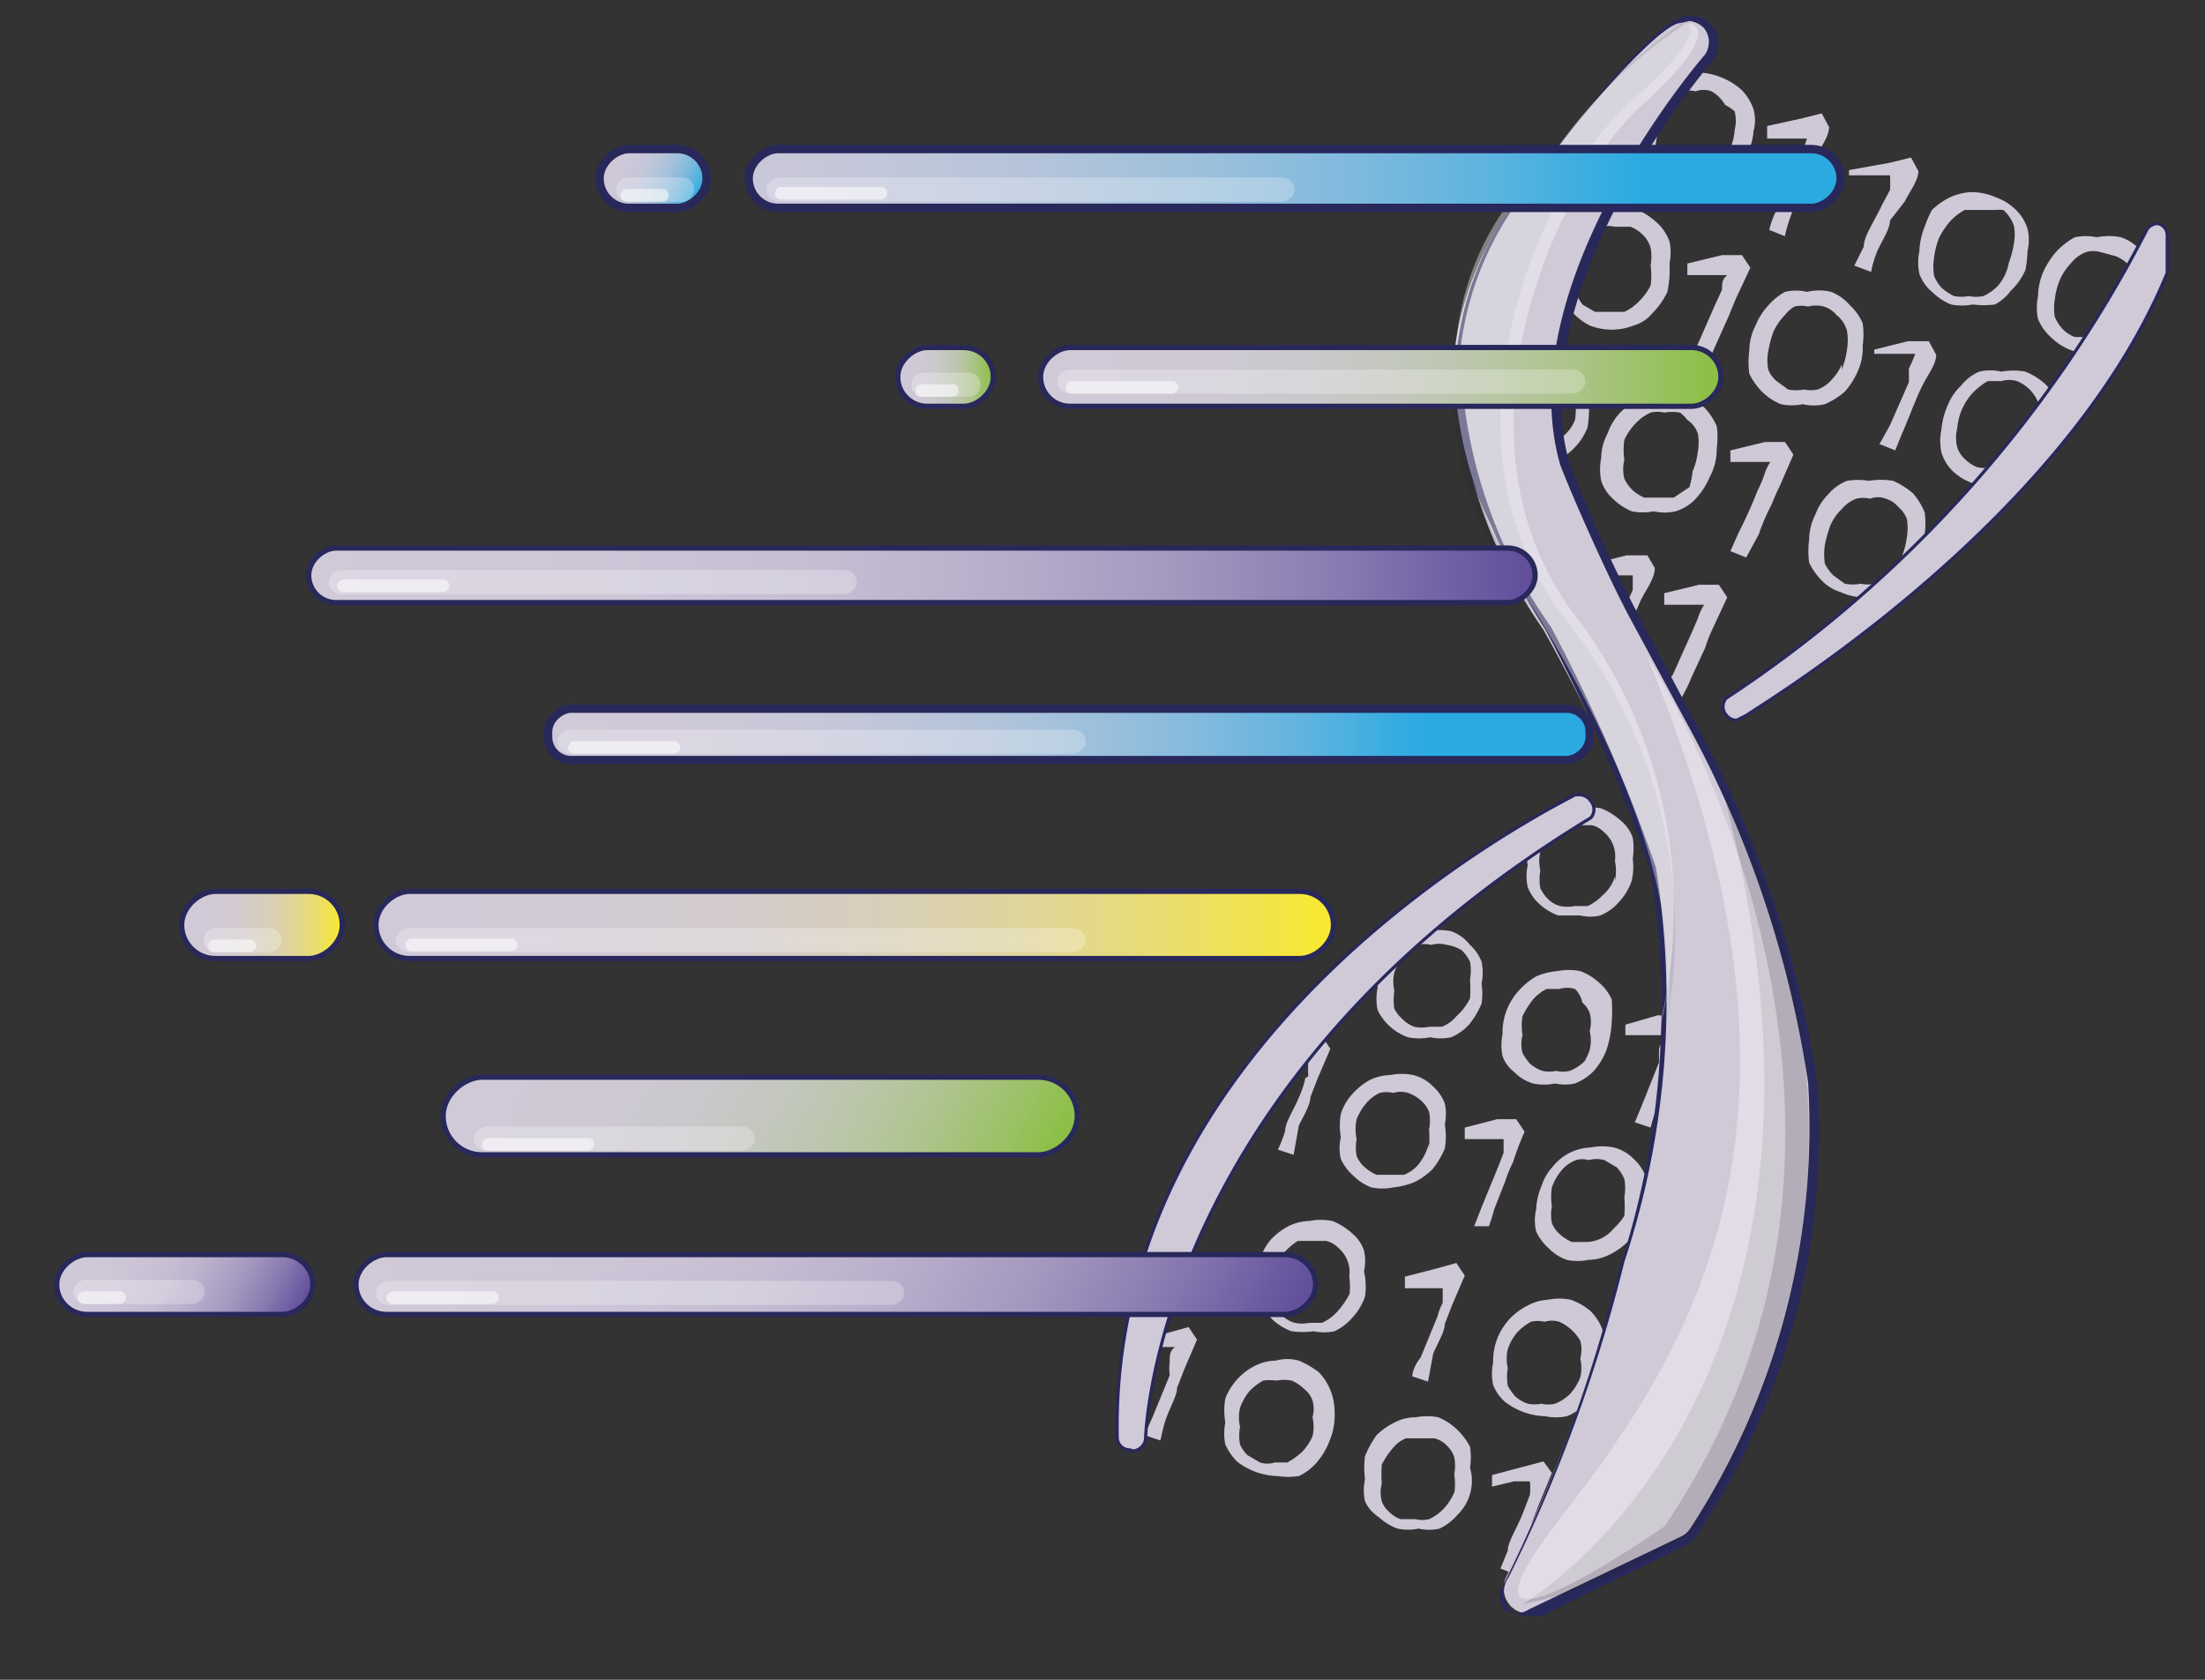 <svg id="Layer_1" data-name="Layer 1" xmlns="http://www.w3.org/2000/svg" xmlns:xlink="http://www.w3.org/1999/xlink" viewBox="0 0 21 16"><rect x="0" y="0" width="21" height="16" fill="#333333" stroke="none"/><defs><style>.cls-1{fill:#cfc8d7;}.cls-2{fill:url(#linear-gradient);}.cls-3{fill:#28285b;}.cls-4{fill:url(#linear-gradient-2);}.cls-5{fill:none;stroke-width:0.03px;}.cls-10,.cls-11,.cls-12,.cls-13,.cls-14,.cls-15,.cls-16,.cls-17,.cls-18,.cls-19,.cls-5,.cls-9{stroke:#28285b;stroke-miterlimit:10;}.cls-20,.cls-6{fill:#1d1d1b;}.cls-6{opacity:0.09;}.cls-21,.cls-22,.cls-23,.cls-7{fill:#fff;}.cls-7{opacity:0.39;}.cls-8{fill:url(#linear-gradient-3);}.cls-10,.cls-13,.cls-15,.cls-16,.cls-17,.cls-18,.cls-19,.cls-9{stroke-width:0.05px;}.cls-9{fill:url(#linear-gradient-4);}.cls-10{fill:url(#linear-gradient-5);}.cls-11,.cls-12,.cls-14{stroke-width:0.08px;}.cls-11{fill:url(#linear-gradient-6);}.cls-12{fill:url(#linear-gradient-7);}.cls-13{fill:url(#linear-gradient-8);}.cls-14{fill:url(#linear-gradient-9);}.cls-15{fill:url(#linear-gradient-10);}.cls-16{fill:url(#linear-gradient-11);}.cls-17{fill:url(#linear-gradient-12);}.cls-18{fill:url(#linear-gradient-13);}.cls-19{fill:url(#linear-gradient-14);}.cls-20{opacity:0.16;}.cls-21{opacity:0.36;}.cls-22{opacity:0.26;}.cls-23{opacity:0.55;}</style><linearGradient id="linear-gradient" x1="11.62" y1="15.91" x2="16.29" y2="6.08" gradientUnits="userSpaceOnUse"><stop offset="0" stop-color="#d0c9d8"/><stop offset="0.87" stop-color="#d0c9d8"/><stop offset="0.99" stop-color="#d0c9d8"/></linearGradient><linearGradient id="linear-gradient-2" x1="11.67" y1="10.17" x2="18.9" y2="4.27" xlink:href="#linear-gradient"/><linearGradient id="linear-gradient-3" x1="16.76" y1="7.85" x2="12.53" y2="10.89" xlink:href="#linear-gradient"/><linearGradient id="linear-gradient-4" x1="4.33" y1="10.34" x2="11.58" y2="14.11" gradientTransform="translate(20.19 4.27) rotate(90)" gradientUnits="userSpaceOnUse"><stop offset="0" stop-color="#d0c9d8"/><stop offset="0.24" stop-color="#cdc6d7"/><stop offset="0.42" stop-color="#c5bdd2"/><stop offset="0.57" stop-color="#b7adca"/><stop offset="0.71" stop-color="#a397bf"/><stop offset="0.84" stop-color="#897bb1"/><stop offset="0.96" stop-color="#6a58a0"/><stop offset="0.99" stop-color="#63509c"/></linearGradient><linearGradient id="linear-gradient-5" x1="0.77" y1="11.71" x2="2.75" y2="12.74" gradientTransform="translate(13.99 10.47) rotate(90)" xlink:href="#linear-gradient-4"/><linearGradient id="linear-gradient-6" x1="3.7" y1="1.7" x2="15.8" y2="1.7" gradientTransform="translate(14.03 -10.63) rotate(90)" gradientUnits="userSpaceOnUse"><stop offset="0" stop-color="#d0c9d8"/><stop offset="0.22" stop-color="#cdc8d8"/><stop offset="0.37" stop-color="#c4c7d9"/><stop offset="0.51" stop-color="#b4c4da"/><stop offset="0.63" stop-color="#9ec0db"/><stop offset="0.75" stop-color="#82badd"/><stop offset="0.86" stop-color="#5fb4df"/><stop offset="0.96" stop-color="#36ace1"/><stop offset="0.99" stop-color="#2baae2"/></linearGradient><linearGradient id="linear-gradient-7" x1="5.79" y1="1.48" x2="6.65" y2="1.92" gradientTransform="translate(7.92 -4.52) rotate(90)" xlink:href="#linear-gradient-6"/><linearGradient id="linear-gradient-8" x1="4.83" y1="9.38" x2="9.65" y2="11.89" gradientTransform="translate(17.87 3.4) rotate(90)" gradientUnits="userSpaceOnUse"><stop offset="0" stop-color="#d0c9d8"/><stop offset="0.23" stop-color="#cfc9d5"/><stop offset="0.39" stop-color="#cac8cc"/><stop offset="0.53" stop-color="#c3c7bc"/><stop offset="0.66" stop-color="#b9c6a6"/><stop offset="0.78" stop-color="#acc48a"/><stop offset="0.89" stop-color="#9cc167"/><stop offset="0.99" stop-color="#8cbf44"/></linearGradient><linearGradient id="linear-gradient-9" x1="4.82" y1="6.95" x2="13.66" y2="7.04" gradientTransform="translate(17.18 -3.18) rotate(90)" xlink:href="#linear-gradient-6"/><linearGradient id="linear-gradient-10" x1="2.94" y1="5.48" x2="14.62" y2="5.48" gradientTransform="translate(14.26 -3.3) rotate(90)" xlink:href="#linear-gradient-4"/><linearGradient id="linear-gradient-11" x1="9.91" y1="3.58" x2="16.39" y2="3.58" gradientTransform="translate(16.74 -9.57) rotate(90)" xlink:href="#linear-gradient-8"/><linearGradient id="linear-gradient-12" x1="8.55" y1="3.58" x2="9.46" y2="3.58" gradientTransform="translate(12.59 -5.42) rotate(90)" xlink:href="#linear-gradient-8"/><linearGradient id="linear-gradient-13" x1="3.58" y1="8.81" x2="12.7" y2="8.81" gradientTransform="translate(16.95 0.67) rotate(90)" gradientUnits="userSpaceOnUse"><stop offset="0" stop-color="#d0c9d8"/><stop offset="0.22" stop-color="#d1cad5"/><stop offset="0.37" stop-color="#d3cbcc"/><stop offset="0.51" stop-color="#d7cebc"/><stop offset="0.63" stop-color="#dcd2a6"/><stop offset="0.74" stop-color="#e3d88a"/><stop offset="0.85" stop-color="#ebde67"/><stop offset="0.96" stop-color="#f5e63e"/><stop offset="0.99" stop-color="#f8e831"/></linearGradient><linearGradient id="linear-gradient-14" x1="1.73" y1="8.81" x2="3.26" y2="8.81" gradientTransform="translate(11.31 6.31) rotate(90)" xlink:href="#linear-gradient-13"/></defs><path class="cls-1" d="M15.54,8.39a.56.56,0,0,1-.12.2.46.46,0,0,1-.18.13.41.41,0,0,1-.19,0l-.21,0a.54.54,0,0,1-.18-.11.42.42,0,0,1-.11-.16.49.49,0,0,1,0-.21.57.57,0,0,1,0-.22.67.67,0,0,1,.12-.2.61.61,0,0,1,.16-.12.46.46,0,0,1,.2,0,.56.56,0,0,1,.22,0,.62.62,0,0,1,.19.12.36.36,0,0,1,.11.16.65.65,0,0,1,0,.2A.59.59,0,0,1,15.54,8.39Zm-.16,0a.46.46,0,0,0,0-.19.3.3,0,0,0-.1-.27.24.24,0,0,0-.12-.07l-.14,0-.13,0a.45.45,0,0,0-.22.25.39.39,0,0,0,0,.18.47.47,0,0,0,0,.17.36.36,0,0,0,.07.1.24.24,0,0,0,.12.07.35.35,0,0,0,.14,0l.12,0a.45.45,0,0,0,.14-.1A.38.38,0,0,0,15.38,8.35Z"/><path class="cls-1" d="M14.11,9.56a.82.82,0,0,1-.12.2.48.48,0,0,1-.17.12.49.49,0,0,1-.2,0,.52.52,0,0,1-.21,0,.51.51,0,0,1-.29-.26.52.52,0,0,1,0-.21.64.64,0,0,1,.05-.23A.45.45,0,0,1,13.24,9l.16-.13a.65.65,0,0,1,.2,0,.54.54,0,0,1,.22,0A.4.4,0,0,1,14,9a.42.42,0,0,1,.11.16.52.52,0,0,1,0,.21A.63.63,0,0,1,14.11,9.56ZM14,9.51a1.16,1.16,0,0,0,0-.18.47.47,0,0,0,0-.17.38.38,0,0,0-.08-.11A.41.41,0,0,0,13.78,9a.28.28,0,0,0-.15,0,.28.28,0,0,0-.13,0,.38.38,0,0,0-.13.1.51.51,0,0,0-.09.16.39.39,0,0,0,0,.18.51.51,0,0,0,0,.17.35.35,0,0,0,.08.1.3.3,0,0,0,.11.07.34.34,0,0,0,.14,0l.12,0a.33.33,0,0,0,.14-.1A.56.56,0,0,0,14,9.51Z"/><path class="cls-1" d="M15.3,10a.67.67,0,0,1-.12.2.52.52,0,0,1-.18.12.45.45,0,0,1-.19,0,.52.52,0,0,1-.21,0,.42.42,0,0,1-.18-.11.33.33,0,0,1-.11-.15.52.52,0,0,1,0-.21.59.59,0,0,1,.16-.42.7.7,0,0,1,.16-.13.65.65,0,0,1,.2-.05.57.57,0,0,1,.22,0,.54.54,0,0,1,.18.11.45.45,0,0,1,.12.16,1.55,1.55,0,0,1,0,.21A1,1,0,0,1,15.3,10ZM15.14,10a.39.39,0,0,0,0-.18.32.32,0,0,0,0-.17.23.23,0,0,0-.07-.1A.25.25,0,0,0,15,9.42a.26.26,0,0,0-.15,0l-.12,0a.41.41,0,0,0-.13.1.86.86,0,0,0-.1.16.57.57,0,0,0,0,.18.34.34,0,0,0,0,.17.61.61,0,0,0,.07.1.35.35,0,0,0,.12.07.3.3,0,0,0,.13,0,.28.28,0,0,0,.13,0,.42.42,0,0,0,.14-.09A.51.51,0,0,0,15.14,10Z"/><path class="cls-1" d="M13.76,10.94a.82.82,0,0,1-.12.2.66.66,0,0,1-.17.12.73.73,0,0,1-.2.05.52.52,0,0,1-.21,0,.5.5,0,0,1-.17-.11.48.48,0,0,1-.12-.16.46.46,0,0,1,0-.21.63.63,0,0,1,0-.22.5.5,0,0,1,.11-.19.65.65,0,0,1,.16-.13.46.46,0,0,1,.2-.05.54.54,0,0,1,.22,0,.4.4,0,0,1,.19.11.42.42,0,0,1,.11.16.48.48,0,0,1,0,.2A.68.68,0,0,1,13.76,10.94Zm-.15,0a1.16,1.16,0,0,0,0-.18.43.43,0,0,0,0-.17.28.28,0,0,0-.08-.11.35.35,0,0,0-.12-.07.24.24,0,0,0-.14,0,.28.28,0,0,0-.13,0,.38.38,0,0,0-.13.1.6.6,0,0,0-.09.15.46.46,0,0,0,0,.19.45.45,0,0,0,0,.16.28.28,0,0,0,.08.11.41.41,0,0,0,.11.07l.14,0,.12,0a.33.33,0,0,0,.14-.1A.56.56,0,0,0,13.61,10.89Z"/><path class="cls-1" d="M15.62,11.63a.82.82,0,0,1-.12.2.66.66,0,0,1-.17.12.46.46,0,0,1-.2.05.52.52,0,0,1-.21,0,.45.45,0,0,1-.17-.11.48.48,0,0,1-.12-.16.46.46,0,0,1,0-.21.63.63,0,0,1,.05-.22.5.5,0,0,1,.11-.19.48.48,0,0,1,.36-.18.54.54,0,0,1,.22,0,.4.4,0,0,1,.19.11.42.42,0,0,1,.11.16.48.48,0,0,1,0,.2A.68.68,0,0,1,15.62,11.63Zm-.15-.05a1.16,1.16,0,0,0,0-.18.47.47,0,0,0,0-.17.41.41,0,0,0-.07-.11l-.12-.07a.28.28,0,0,0-.15,0,.21.21,0,0,0-.12,0,.33.33,0,0,0-.14.1.51.51,0,0,0-.09.16.58.58,0,0,0,0,.18.41.41,0,0,0,0,.16.28.28,0,0,0,.08.11.41.41,0,0,0,.11.07l.14,0a.35.35,0,0,0,.26-.13A.56.56,0,0,0,15.47,11.58Z"/><path class="cls-1" d="M15.21,13.17a.67.67,0,0,1-.12.2.38.38,0,0,1-.17.12.49.49,0,0,1-.2,0,.66.66,0,0,1-.39-.14.42.42,0,0,1-.11-.16.52.52,0,0,1,0-.21.59.59,0,0,1,.16-.42.61.61,0,0,1,.16-.12.47.47,0,0,1,.2-.06.57.57,0,0,1,.22,0,.59.59,0,0,1,.19.11.5.5,0,0,1,.11.17.65.65,0,0,1,0,.2A.63.63,0,0,1,15.21,13.17Zm-.16-.05a.39.39,0,0,0,0-.18.32.32,0,0,0,0-.17.44.44,0,0,0-.2-.18.24.24,0,0,0-.14,0,.28.28,0,0,0-.13,0,.57.57,0,0,0-.13.1.51.51,0,0,0-.09.16.39.39,0,0,0,0,.18.51.51,0,0,0,0,.17.61.61,0,0,0,.07.1.35.35,0,0,0,.12.07.32.32,0,0,0,.13,0,.28.28,0,0,0,.13,0,.42.42,0,0,0,.14-.09A.51.51,0,0,0,15.05,13.12Z"/><path class="cls-1" d="M13,12.35a.56.56,0,0,1-.12.2.52.52,0,0,1-.17.13.48.48,0,0,1-.2,0,.76.76,0,0,1-.21,0,.54.54,0,0,1-.18-.11.57.57,0,0,1-.11-.16.52.52,0,0,1,0-.21A.44.44,0,0,1,12,12a.49.49,0,0,1,.11-.2.61.61,0,0,1,.16-.12.46.46,0,0,1,.2-.05.56.56,0,0,1,.22,0,.62.62,0,0,1,.19.12.36.36,0,0,1,.11.16.45.45,0,0,1,0,.2A.63.63,0,0,1,13,12.35Zm-.15,0a.68.68,0,0,0,0-.19.3.3,0,0,0-.1-.27.24.24,0,0,0-.12-.07l-.14,0-.13,0a.63.63,0,0,0-.13.11.38.38,0,0,0-.09.15.39.39,0,0,0,0,.18.47.47,0,0,0,0,.17.36.36,0,0,0,.07.1.29.29,0,0,0,.12.07.35.35,0,0,0,.14,0l.12,0a.45.45,0,0,0,.14-.1A.78.78,0,0,0,12.86,12.31Z"/><path class="cls-1" d="M12.66,13.73a.67.67,0,0,1-.12.2.52.52,0,0,1-.17.13.71.71,0,0,1-.2,0,.66.66,0,0,1-.39-.14.57.57,0,0,1-.11-.16.52.52,0,0,1,0-.21.66.66,0,0,1,0-.23.59.59,0,0,1,.28-.31.46.46,0,0,1,.2-.05.41.41,0,0,1,.22,0,.86.86,0,0,1,.19.11.54.54,0,0,1,.15.37A.63.63,0,0,1,12.66,13.73Zm-.16-.05a.39.39,0,0,0,0-.18.29.29,0,0,0,0-.16.23.23,0,0,0-.08-.11.36.36,0,0,0-.12-.08.36.36,0,0,0-.14,0,.5.5,0,0,0-.13,0,.57.57,0,0,0-.13.1.51.51,0,0,0-.09.16.39.39,0,0,0,0,.18.47.47,0,0,0,0,.17.36.36,0,0,0,.07.1l.12.07a.23.23,0,0,0,.14,0l.12,0a.71.71,0,0,0,.14-.1A.51.51,0,0,0,12.5,13.68Z"/><path class="cls-1" d="M14,14.23a.45.45,0,0,1-.12.2.52.52,0,0,1-.17.13.45.45,0,0,1-.2,0,.49.49,0,0,1-.2,0,.54.54,0,0,1-.18-.11A.36.36,0,0,1,13,14.3a.5.5,0,0,1,0-.21.87.87,0,0,1,0-.22,1,1,0,0,1,.11-.2.66.66,0,0,1,.17-.12.42.42,0,0,1,.2-.05.58.58,0,0,1,.22,0,.57.57,0,0,1,.18.12.61.61,0,0,1,.12.16.64.64,0,0,1,0,.2A.44.44,0,0,1,14,14.23Zm-.15,0a.65.65,0,0,0,0-.19.41.41,0,0,0,0-.16.26.26,0,0,0-.07-.11.24.24,0,0,0-.12-.07l-.15,0-.12,0a.31.31,0,0,0-.13.1.78.78,0,0,0-.1.15,1.16,1.16,0,0,0,0,.18.33.33,0,0,0,0,.17.23.23,0,0,0,.07.1.26.26,0,0,0,.11.07l.14,0a.28.28,0,0,0,.13,0,.45.45,0,0,0,.14-.1A.54.54,0,0,0,13.86,14.19Z"/><path class="cls-1" d="M16,9.14l-.15-.06.07-.17c0-.09.1-.23.16-.4l.05-.12a.6.6,0,0,0,.05-.14h0l-.15,0-.21.05,0-.11.3-.08.19-.05.08.12-.12.28-.07.18c0,.07-.07.16-.11.27Z"/><path class="cls-1" d="M15.72,10.74l-.15-.05.07-.17.16-.4,0-.13.05-.13h0l-.15,0-.22,0,0-.1.31-.09L16,9.69l.07.12c0,.09-.07.19-.11.29a1.5,1.5,0,0,0-.07.17l-.11.28A1.85,1.85,0,0,0,15.72,10.74Z"/><path class="cls-1" d="M14.44,15l-.15-.06.07-.17c0-.09.1-.23.16-.4l.05-.13a.55.55,0,0,0,0-.13h0l-.15,0-.21.05,0-.11.3-.08.19-.05.08.11-.12.29-.07.18c0,.07-.07.16-.11.27Z"/><path class="cls-1" d="M11.05,13.72l-.15-.05.08-.18.16-.39a.55.55,0,0,1,0-.13c0-.06,0-.1.05-.14h0l-.15,0-.21.05,0-.11.31-.08.18-.05.08.12-.12.28-.07.18c0,.07-.06.17-.1.28S11.06,13.7,11.05,13.72Z"/><path class="cls-1" d="M13.6,13.16l-.15-.05s0-.08.08-.18l.16-.39a.55.55,0,0,1,.05-.13c0-.06,0-.1,0-.14h0l-.15,0-.21,0,0-.11.31-.08.18-.05.08.12-.12.28-.07.18c0,.07-.06.17-.11.28Z"/><path class="cls-1" d="M12.32,11l-.15-.05a1.08,1.08,0,0,0,.07-.18c0-.09.1-.22.16-.39s0-.08.06-.13a1.09,1.09,0,0,1,0-.14h0l-.15,0-.21,0,0-.11.3-.08.19-.05.08.12-.12.28-.07.18c0,.07-.06.17-.11.27Z"/><path class="cls-1" d="M14.18,11.68l-.14,0,.07-.18.16-.39.05-.13,0-.13h0l-.15,0-.22,0,0-.11.31-.08.18,0,.08.12a2.49,2.49,0,0,0-.11.29,1,1,0,0,0-.07.17l-.11.28A1.72,1.72,0,0,1,14.18,11.68Z"/><path class="cls-1" d="M16.63,1.48a.57.57,0,0,1-.13.21.94.94,0,0,1-.18.12.52.52,0,0,1-.21,0,.85.85,0,0,1-.22,0,.57.57,0,0,1-.18-.12.45.45,0,0,1-.11-.17.57.57,0,0,1,0-.22.71.71,0,0,1,.06-.24.64.64,0,0,1,.13-.19.43.43,0,0,1,.17-.13.65.65,0,0,1,.21-.05.64.64,0,0,1,.23.05.62.62,0,0,1,.19.12.49.49,0,0,1,.11.18.39.39,0,0,1,0,.21A.53.53,0,0,1,16.63,1.48Zm-.16-.05a.49.49,0,0,0,.05-.19.36.36,0,0,0,0-.18A.41.41,0,0,0,16.43,1,.35.35,0,0,0,16.3.87a.21.21,0,0,0-.15,0,.28.28,0,0,0-.13,0,.33.33,0,0,0-.14.1.54.54,0,0,0-.1.16.41.41,0,0,0,0,.18.36.36,0,0,0,0,.18.26.26,0,0,0,.07.11.36.36,0,0,0,.12.08.35.35,0,0,0,.14,0,.28.28,0,0,0,.13,0,.36.36,0,0,0,.15-.1A.4.4,0,0,0,16.47,1.43Z"/><path class="cls-1" d="M15.88,2.78a.72.72,0,0,1-.14.2.36.36,0,0,1-.18.12.57.57,0,0,1-.42,0A.57.57,0,0,1,15,3a.52.52,0,0,1-.12-.17.53.53,0,0,1,0-.22.64.64,0,0,1,0-.23,1,1,0,0,1,.13-.2A.66.66,0,0,1,15.16,2,.54.54,0,0,1,15.37,2a.59.59,0,0,1,.23,0,.7.7,0,0,1,.19.13.45.45,0,0,1,.11.17.52.52,0,0,1,0,.21A1.05,1.05,0,0,1,15.88,2.78Zm-.16-.06a.67.67,0,0,0,0-.19.47.47,0,0,0,0-.17.29.29,0,0,0-.07-.12.36.36,0,0,0-.12-.08l-.15,0a.28.28,0,0,0-.13,0,.45.45,0,0,0-.14.1.57.57,0,0,0-.11.16.67.67,0,0,0,0,.19.57.57,0,0,0,0,.18l.07.11.12.07.14,0,.14,0a.45.45,0,0,0,.14-.1A.57.57,0,0,0,15.72,2.72Z"/><path class="cls-1" d="M17.7,3.52a.74.74,0,0,1-.13.21.76.76,0,0,1-.19.12.46.46,0,0,1-.21,0,.52.52,0,0,1-.21,0,.57.57,0,0,1-.18-.12.66.66,0,0,1-.12-.17.83.83,0,0,1,0-.22.53.53,0,0,1,.06-.24.62.62,0,0,1,.12-.19A.59.59,0,0,1,17,2.78a.46.46,0,0,1,.21,0,.49.49,0,0,1,.23,0,.46.46,0,0,1,.18.13.48.48,0,0,1,.12.17.76.76,0,0,1,0,.21A.53.53,0,0,1,17.7,3.52Zm-.16,0a.77.77,0,0,0,.05-.19.52.52,0,0,0,0-.18A.28.28,0,0,0,17.49,3a.25.25,0,0,0-.12-.08.29.29,0,0,0-.15,0,.28.28,0,0,0-.13,0A.33.33,0,0,0,17,3a.57.57,0,0,0-.11.16,1.05,1.05,0,0,0-.05.19.47.47,0,0,0,0,.17.28.28,0,0,0,.08.11l.11.08a.4.4,0,0,0,.15,0,.31.31,0,0,0,.13,0,.33.33,0,0,0,.14-.1A.42.42,0,0,0,17.54,3.47Z"/><path class="cls-1" d="M16.28,4.55a.69.69,0,0,1-.13.2.44.44,0,0,1-.19.12.46.46,0,0,1-.21,0,.52.52,0,0,1-.21,0,.57.57,0,0,1-.18-.12.39.39,0,0,1-.11-.17.54.54,0,0,1,0-.22.49.49,0,0,1,.06-.23.56.56,0,0,1,.12-.2.57.57,0,0,1,.18-.12.46.46,0,0,1,.21-.05.66.66,0,0,1,.23,0,.8.8,0,0,1,.19.13.62.62,0,0,1,.11.17.76.76,0,0,1,0,.21A.57.57,0,0,1,16.28,4.55Zm-.16-.06a.67.67,0,0,0,.05-.19.47.47,0,0,0,0-.17A.25.25,0,0,0,16.07,4,.36.36,0,0,0,16,3.93a.44.44,0,0,0-.15,0,.28.28,0,0,0-.13,0,.45.45,0,0,0-.14.1.57.57,0,0,0-.11.16.65.65,0,0,0,0,.19.37.37,0,0,0,0,.18.38.38,0,0,0,.08.11.41.41,0,0,0,.11.07l.15,0,.13,0,.15-.1A.86.86,0,0,0,16.12,4.49Z"/><path class="cls-1" d="M15.12,4.07a.58.58,0,0,1-.13.2.59.59,0,0,1-.19.13.52.52,0,0,1-.21,0,.54.54,0,0,1-.21-.05.54.54,0,0,1-.18-.11.57.57,0,0,1-.12-.18.71.71,0,0,1,0-.21.69.69,0,0,1,0-.24.7.7,0,0,1,.13-.19.46.46,0,0,1,.18-.13.65.65,0,0,1,.21-.05.59.59,0,0,1,.22.05.52.52,0,0,1,.19.12.44.44,0,0,1,.12.18.71.71,0,0,1,0,.21A1.12,1.12,0,0,1,15.12,4.07ZM15,4a.59.59,0,0,0,0-.19.88.88,0,0,0,0-.17.44.44,0,0,0-.08-.11.2.2,0,0,0-.12-.08.22.22,0,0,0-.15,0,.28.28,0,0,0-.13,0,.33.33,0,0,0-.14.1.53.53,0,0,0-.11.15,1.8,1.8,0,0,0,0,.19.57.57,0,0,0,0,.18.28.28,0,0,0,.08.11l.11.08.14,0a.32.32,0,0,0,.14,0,.33.33,0,0,0,.14-.1A.38.38,0,0,0,15,4Z"/><path class="cls-1" d="M18.27,5.36a.58.58,0,0,1-.13.2.59.59,0,0,1-.19.13.46.46,0,0,1-.21,0,.54.54,0,0,1-.21-.05.42.42,0,0,1-.18-.11.66.66,0,0,1-.12-.17.83.83,0,0,1,0-.22.53.53,0,0,1,.06-.24.52.52,0,0,1,.12-.19.46.46,0,0,1,.18-.13.65.65,0,0,1,.21,0,.68.68,0,0,1,.23,0,.76.76,0,0,1,.19.12.67.67,0,0,1,.11.18.76.76,0,0,1,0,.21A.53.53,0,0,1,18.27,5.36Zm-.16-.05a.77.77,0,0,0,.05-.19.52.52,0,0,0,0-.18.28.28,0,0,0-.08-.11.25.25,0,0,0-.12-.08.21.21,0,0,0-.15,0,.28.28,0,0,0-.13,0,.33.33,0,0,0-.14.1.46.46,0,0,0-.11.16,1.21,1.21,0,0,0-.05.18.57.57,0,0,0,0,.18.44.44,0,0,0,.08.11l.11.08a.4.4,0,0,0,.15,0,.31.31,0,0,0,.13,0,.44.44,0,0,0,.15-.1A.56.56,0,0,0,18.11,5.31Z"/><path class="cls-1" d="M19.52,4.27a.46.46,0,0,1-.13.2.59.59,0,0,1-.19.13.45.45,0,0,1-.2,0,.59.59,0,0,1-.22,0,.54.54,0,0,1-.18-.11.42.42,0,0,1-.11-.18.54.54,0,0,1,0-.22.71.71,0,0,1,.06-.23.53.53,0,0,1,.13-.19.43.43,0,0,1,.17-.13.46.46,0,0,1,.21,0,.64.64,0,0,1,.23,0,.62.62,0,0,1,.19.12.42.42,0,0,1,.11.18.47.47,0,0,1,0,.21A.53.53,0,0,1,19.52,4.27Zm-.16-.06A.41.41,0,0,0,19.41,4a.32.32,0,0,0,0-.17.41.41,0,0,0-.07-.11.38.38,0,0,0-.13-.09.26.26,0,0,0-.15,0l-.13,0a.67.67,0,0,0-.14.11.57.57,0,0,0-.15.34.38.38,0,0,0,0,.18.26.26,0,0,0,.07.11.36.36,0,0,0,.12.08.32.32,0,0,0,.14,0,.28.28,0,0,0,.13,0,.36.36,0,0,0,.15-.1A.37.37,0,0,0,19.36,4.21Z"/><path class="cls-1" d="M20.45,3a.77.77,0,0,1-.14.21.44.44,0,0,1-.18.12.57.57,0,0,1-.42,0,.57.57,0,0,1-.18-.12.48.48,0,0,1-.12-.17.53.53,0,0,1,0-.22.59.59,0,0,1,.05-.23.77.77,0,0,1,.13-.2.7.7,0,0,1,.17-.13.52.52,0,0,1,.21,0,.59.59,0,0,1,.23,0,.43.43,0,0,1,.19.13.45.45,0,0,1,.11.17.52.52,0,0,1,0,.21A1,1,0,0,1,20.45,3Zm-.16,0a.77.77,0,0,0,.05-.19.47.47,0,0,0,0-.17.24.24,0,0,0-.07-.12.36.36,0,0,0-.12-.08L20,2.4a.25.25,0,0,0-.13,0,.33.33,0,0,0-.14.1.57.57,0,0,0-.11.16.67.67,0,0,0-.05.19.47.47,0,0,0,0,.17.41.41,0,0,0,.07.11.32.32,0,0,0,.12.08l.14,0a.35.35,0,0,0,.14,0,.42.42,0,0,0,.14-.09A.57.57,0,0,0,20.29,3Z"/><path class="cls-1" d="M19.29,2.57a.6.6,0,0,1-.14.2A.46.46,0,0,1,19,2.9a.78.78,0,0,1-.21,0,.54.54,0,0,1-.21,0,.57.57,0,0,1-.18-.12.41.41,0,0,1-.12-.17.53.53,0,0,1,0-.22.68.68,0,0,1,.05-.23A1,1,0,0,1,18.4,2a.66.66,0,0,1,.17-.12.54.54,0,0,1,.21-.05.59.59,0,0,1,.23.05A.52.52,0,0,1,19.2,2a.42.42,0,0,1,.11.18.46.46,0,0,1,0,.21A1.12,1.12,0,0,1,19.29,2.57Zm-.16-.06a1.05,1.05,0,0,0,.05-.19.47.47,0,0,0,0-.17A.37.37,0,0,0,19.08,2,.36.36,0,0,0,19,2l-.15,0-.14,0a.57.57,0,0,0-.13.1.76.76,0,0,0-.11.16.77.77,0,0,0-.05.19.57.57,0,0,0,0,.18.41.41,0,0,0,.07.11.5.5,0,0,0,.12.08.36.36,0,0,0,.14,0,.34.34,0,0,0,.14,0,.45.45,0,0,0,.14-.1A.46.46,0,0,0,19.13,2.51Z"/><path class="cls-1" d="M17,2.25l-.15-.06A.86.86,0,0,1,16.92,2c0-.1.1-.24.18-.41a.69.69,0,0,1,.06-.13l.05-.14h0l-.16,0-.22,0,0-.12.32-.07.2-.05.07.13c0,.09-.08.19-.13.29s-.07.16-.08.18-.07.18-.12.29S17,2.23,17,2.25Z"/><path class="cls-1" d="M16.23,3.54l-.15-.06s0-.08.08-.18l.18-.41.06-.13c0-.06,0-.1.05-.14h0l-.16,0-.22,0,0-.11.33-.08.19,0,.08.12-.14.3-.07.17-.13.29C16.27,3.45,16.24,3.52,16.23,3.54Z"/><path class="cls-1" d="M16.63,5.31l-.15-.06.08-.18a4.31,4.31,0,0,0,.18-.4,1,1,0,0,0,.06-.14.53.53,0,0,1,.06-.13h0l-.15,0-.23,0,0-.11.33-.08.19,0,.08.12-.13.3c-.05.1-.07.16-.08.18a2,2,0,0,0-.12.28Z"/><path class="cls-1" d="M15.38,6.4l-.15-.06s0-.08.08-.18l.18-.41.06-.13c0-.06,0-.1,0-.14h0l-.16,0-.22,0,0-.11.32-.08.2,0,.07.12c0,.1-.08.2-.13.3l-.08.18-.12.28C15.41,6.31,15.39,6.38,15.38,6.4Z"/><path class="cls-1" d="M16,6.67l-.15-.06s0-.08.08-.18l.18-.4.06-.14a.53.53,0,0,1,.06-.13h0l-.16,0-.22,0,0-.11.33-.08.19,0,.08.12-.14.3a1.32,1.32,0,0,0-.07.18l-.13.28A1.45,1.45,0,0,1,16,6.67Z"/><path class="cls-1" d="M18.05,4.29l-.15-.06L18,4.05l.18-.41,0-.13a1.14,1.14,0,0,0,.06-.14h0l-.16,0-.23,0V3.33l.32-.08.2,0,.07.13c0,.09-.08.19-.13.29s-.07.16-.08.18-.07.18-.12.29Z"/><path class="cls-1" d="M17.82,2.59l-.16-.06.09-.18c0-.1.1-.24.18-.41L18,1.81A1.14,1.14,0,0,0,18,1.67h0l-.16,0-.23,0V1.62L18,1.55l.2-.05.07.13c0,.09-.08.19-.13.29L18,2.1c0,.08-.07.18-.12.29A1,1,0,0,0,17.82,2.59Z"/><path class="cls-2" d="M14.55,15.37a.24.24,0,0,1-.16-.07.25.25,0,0,1-.05-.27,14.63,14.63,0,0,0,1.11-3,8.09,8.09,0,0,0,.3-3.77A16.19,16.19,0,0,0,14.7,6a4.74,4.74,0,0,1-.85-2.64,3,3,0,0,1,.66-1.54l0,0C15.54.46,15.91.23,16,.19l.09,0a.26.26,0,0,1,.19.1.23.23,0,0,1,0,.29S14.4,2.72,14.9,4.43a15.84,15.84,0,0,0,.66,1.45l.53,1a10.38,10.38,0,0,1,1.16,3.45,7,7,0,0,1-1.13,4.27.22.22,0,0,1-.1.09l-1.37.67A.17.17,0,0,1,14.55,15.37Z"/><path class="cls-3" d="M14.55,15.39a.24.24,0,0,1-.18-.07.26.26,0,0,1,0-.3,14.72,14.72,0,0,0,1.1-3,7.93,7.93,0,0,0,.3-3.76,16,16,0,0,0-1-2.29,4.66,4.66,0,0,1-.86-2.65,3,3,0,0,1,.67-1.56l0,0C15.52.44,15.89.21,16,.17a.26.26,0,0,1,.31.08.27.27,0,0,1,0,.33s-1.85,2.15-1.36,3.84a14.71,14.71,0,0,0,.66,1.45l.53,1a10.29,10.29,0,0,1,1.17,3.46,6.92,6.92,0,0,1-1.14,4.28.32.32,0,0,1-.1.1l-1.38.68ZM16.09.2,16,.22c-.09,0-.46.26-1.46,1.54l0,0a3.06,3.06,0,0,0-.66,1.53A3.09,3.09,0,0,0,14.2,5a6.59,6.59,0,0,0,.52,1,15.44,15.44,0,0,1,1,2.3,8,8,0,0,1-.3,3.79,14.6,14.6,0,0,1-1.1,3,.21.21,0,0,0,0,.24.22.22,0,0,0,.24,0L16,14.64a.22.22,0,0,0,.09-.07,7,7,0,0,0,1.13-4.26,10.28,10.28,0,0,0-1.16-3.43l-.54-1c-.22-.41-.57-1.21-.66-1.45-.5-1.73,1.35-3.88,1.37-3.9a.21.21,0,0,0,0-.26A.23.23,0,0,0,16.09.2Z"/><path class="cls-4" d="M16.54,6.86a.12.12,0,0,1-.1-.05.12.12,0,0,1,0-.16,11.78,11.78,0,0,0,4-4.45.12.12,0,0,1,.11-.07h0a.11.11,0,0,1,.09.11V2.6a.06.06,0,0,1,0,0c-1,2.44-4,4.19-4,4.21Z"/><path class="cls-5" d="M16.54,6.86a.12.12,0,0,1-.1-.05.12.12,0,0,1,0-.16,11.78,11.78,0,0,0,4-4.45.12.12,0,0,1,.11-.07h0a.11.11,0,0,1,.09.11V2.6a.06.06,0,0,1,0,0c-1,2.44-4,4.19-4,4.21Z"/><path class="cls-6" d="M16.06.19c-.08,0,.36,0-.51.76s-2,3.27-.6,5a4.75,4.75,0,0,1,.92,3.81s.35-1.43-1.31-4a3.19,3.19,0,0,1,.18-4.23A4.83,4.83,0,0,1,16.06.19Z"/><path class="cls-7" d="M16.06.22s.44,0-.42.78-1.94,3.26-.58,4.94a4.61,4.61,0,0,1,.74,3.85s.55-1.16-1.2-4,.14-4.25.14-4.25A4.63,4.63,0,0,1,16.06.22Z"/><path class="cls-8" d="M10.76,13.81a.12.12,0,0,1-.12-.11C10.56,9.67,15,7.59,15,7.57h.05a.13.13,0,0,1,.1.06.12.12,0,0,1,0,.16c-4.16,2.53-4.24,5.88-4.24,5.92a.13.13,0,0,1-.12.11Z"/><path class="cls-5" d="M10.76,13.81a.12.12,0,0,1-.12-.11C10.56,9.67,15,7.59,15,7.57h.05a.13.13,0,0,1,.1.06.12.12,0,0,1,0,.16c-4.16,2.53-4.24,5.88-4.24,5.92a.13.13,0,0,1-.12.11Z"/><rect class="cls-9" x="7.67" y="7.66" width="0.57" height="9.14" rx="0.29" transform="translate(-4.27 20.19) rotate(-90)"/><rect class="cls-10" x="1.47" y="11.01" width="0.57" height="2.44" rx="0.29" transform="translate(-10.47 13.99) rotate(-90)"/><rect class="cls-11" x="12.05" y="-3.5" width="0.56" height="10.4" rx="0.28" transform="translate(10.63 14.03) rotate(-90)"/><rect class="cls-12" x="5.94" y="1.19" width="0.56" height="1.02" rx="0.28" transform="translate(4.52 7.92) rotate(-90)"/><rect class="cls-13" x="6.87" y="7.62" width="0.74" height="6.04" rx="0.37" transform="translate(-3.4 17.87) rotate(-90)"/><rect class="cls-14" x="9.94" y="2.04" width="0.49" height="9.92" rx="0.22" transform="translate(3.18 17.18) rotate(-90)"/><rect class="cls-15" x="8.52" y="-0.36" width="0.52" height="11.68" rx="0.26" transform="translate(3.3 14.26) rotate(-90)"/><rect class="cls-16" x="12.87" y="0.34" width="0.56" height="6.48" rx="0.28" transform="translate(9.57 16.74) rotate(-90)"/><rect class="cls-17" x="8.72" y="3.13" width="0.56" height="0.91" rx="0.28" transform="translate(5.42 12.59) rotate(-90)"/><rect class="cls-18" x="7.82" y="4.25" width="0.64" height="9.12" rx="0.32" transform="translate(-0.67 16.95) rotate(-90)"/><rect class="cls-19" x="2.18" y="8.04" width="0.64" height="1.53" rx="0.32" transform="translate(-6.31 11.31) rotate(-90)"/><path class="cls-20" d="M14.5,15.28s3.47-2,1.89-7.81a7.1,7.1,0,0,1-.22,7.07A4.17,4.17,0,0,1,14.5,15.28Z"/><path class="cls-21" d="M14.86,14.46c1.32-1.69,2.64-3.86.82-8.22,0,0,2.86,4.36.17,8.3C15.85,14.54,13.55,16.15,14.86,14.46Z"/><rect class="cls-22" x="6.12" y="1.43" width="0.23" height="0.74" rx="0.11" transform="translate(4.44 8.04) rotate(-90)"/><rect class="cls-23" x="6.08" y="1.63" width="0.12" height="0.46" rx="0.06" transform="translate(4.28 8) rotate(-90)"/><rect class="cls-22" x="2.19" y="8.58" width="0.23" height="0.74" rx="0.11" transform="translate(-6.64 11.26) rotate(-90)"/><rect class="cls-23" x="2.15" y="8.78" width="0.12" height="0.46" rx="0.06" transform="translate(-6.8 11.22) rotate(-90)"/><rect class="cls-22" x="1.21" y="11.67" width="0.23" height="1.25" rx="0.12" transform="translate(-10.97 13.63) rotate(-90)"/><rect class="cls-23" x="0.91" y="12.13" width="0.12" height="0.46" rx="0.06" transform="translate(-11.39 13.33) rotate(-90)"/><rect class="cls-22" x="8.89" y="3.34" width="0.23" height="0.66" rx="0.11" transform="translate(5.34 12.67) rotate(-90)"/><rect class="cls-23" x="8.86" y="3.52" width="0.12" height="0.41" rx="0.05" transform="translate(5.2 12.64) rotate(-90)"/><rect class="cls-22" x="12.47" y="1.13" width="0.23" height="5.03" rx="0.12" transform="translate(8.94 16.22) rotate(-90)"/><rect class="cls-23" x="10.63" y="3.16" width="0.12" height="1.07" rx="0.06" transform="translate(6.99 14.38) rotate(-90)"/><rect class="cls-22" x="5.52" y="3.03" width="0.23" height="5.03" rx="0.12" transform="translate(0.1 11.18) rotate(-90)"/><rect class="cls-23" x="3.69" y="5.05" width="0.12" height="1.07" rx="0.06" transform="translate(-1.84 9.33) rotate(-90)"/><rect class="cls-22" x="9.69" y="-0.71" width="0.23" height="5.03" rx="0.12" transform="translate(8.01 11.61) rotate(-90)"/><rect class="cls-23" x="7.86" y="1.31" width="0.12" height="1.07" rx="0.06" transform="translate(6.07 9.76) rotate(-90)"/><rect class="cls-22" x="7.71" y="4.55" width="0.23" height="5.03" rx="0.12" transform="translate(0.76 14.89) rotate(-90)"/><rect class="cls-23" x="5.88" y="6.59" width="0.12" height="1.07" rx="0.06" transform="translate(-1.18 13.06) rotate(-90)"/><rect class="cls-22" x="6.94" y="5.67" width="0.23" height="6.57" rx="0.12" transform="translate(-1.9 16.01) rotate(-90)"/><rect class="cls-23" x="4.33" y="8.46" width="0.12" height="1.07" rx="0.06" transform="translate(-4.6 13.39) rotate(-90)"/><rect class="cls-22" x="5.73" y="9.5" width="0.23" height="2.68" rx="0.12" transform="translate(-4.99 16.69) rotate(-90)"/><rect class="cls-23" x="5.06" y="10.36" width="0.12" height="1.07" rx="0.06" transform="translate(-5.77 16.02) rotate(-90)"/><rect class="cls-22" x="5.98" y="9.8" width="0.23" height="5.03" rx="0.12" transform="translate(-6.22 18.41) rotate(-90)"/><rect class="cls-23" x="4.16" y="11.82" width="0.12" height="1.07" rx="0.06" transform="translate(-8.14 16.58) rotate(-90)"/></svg>